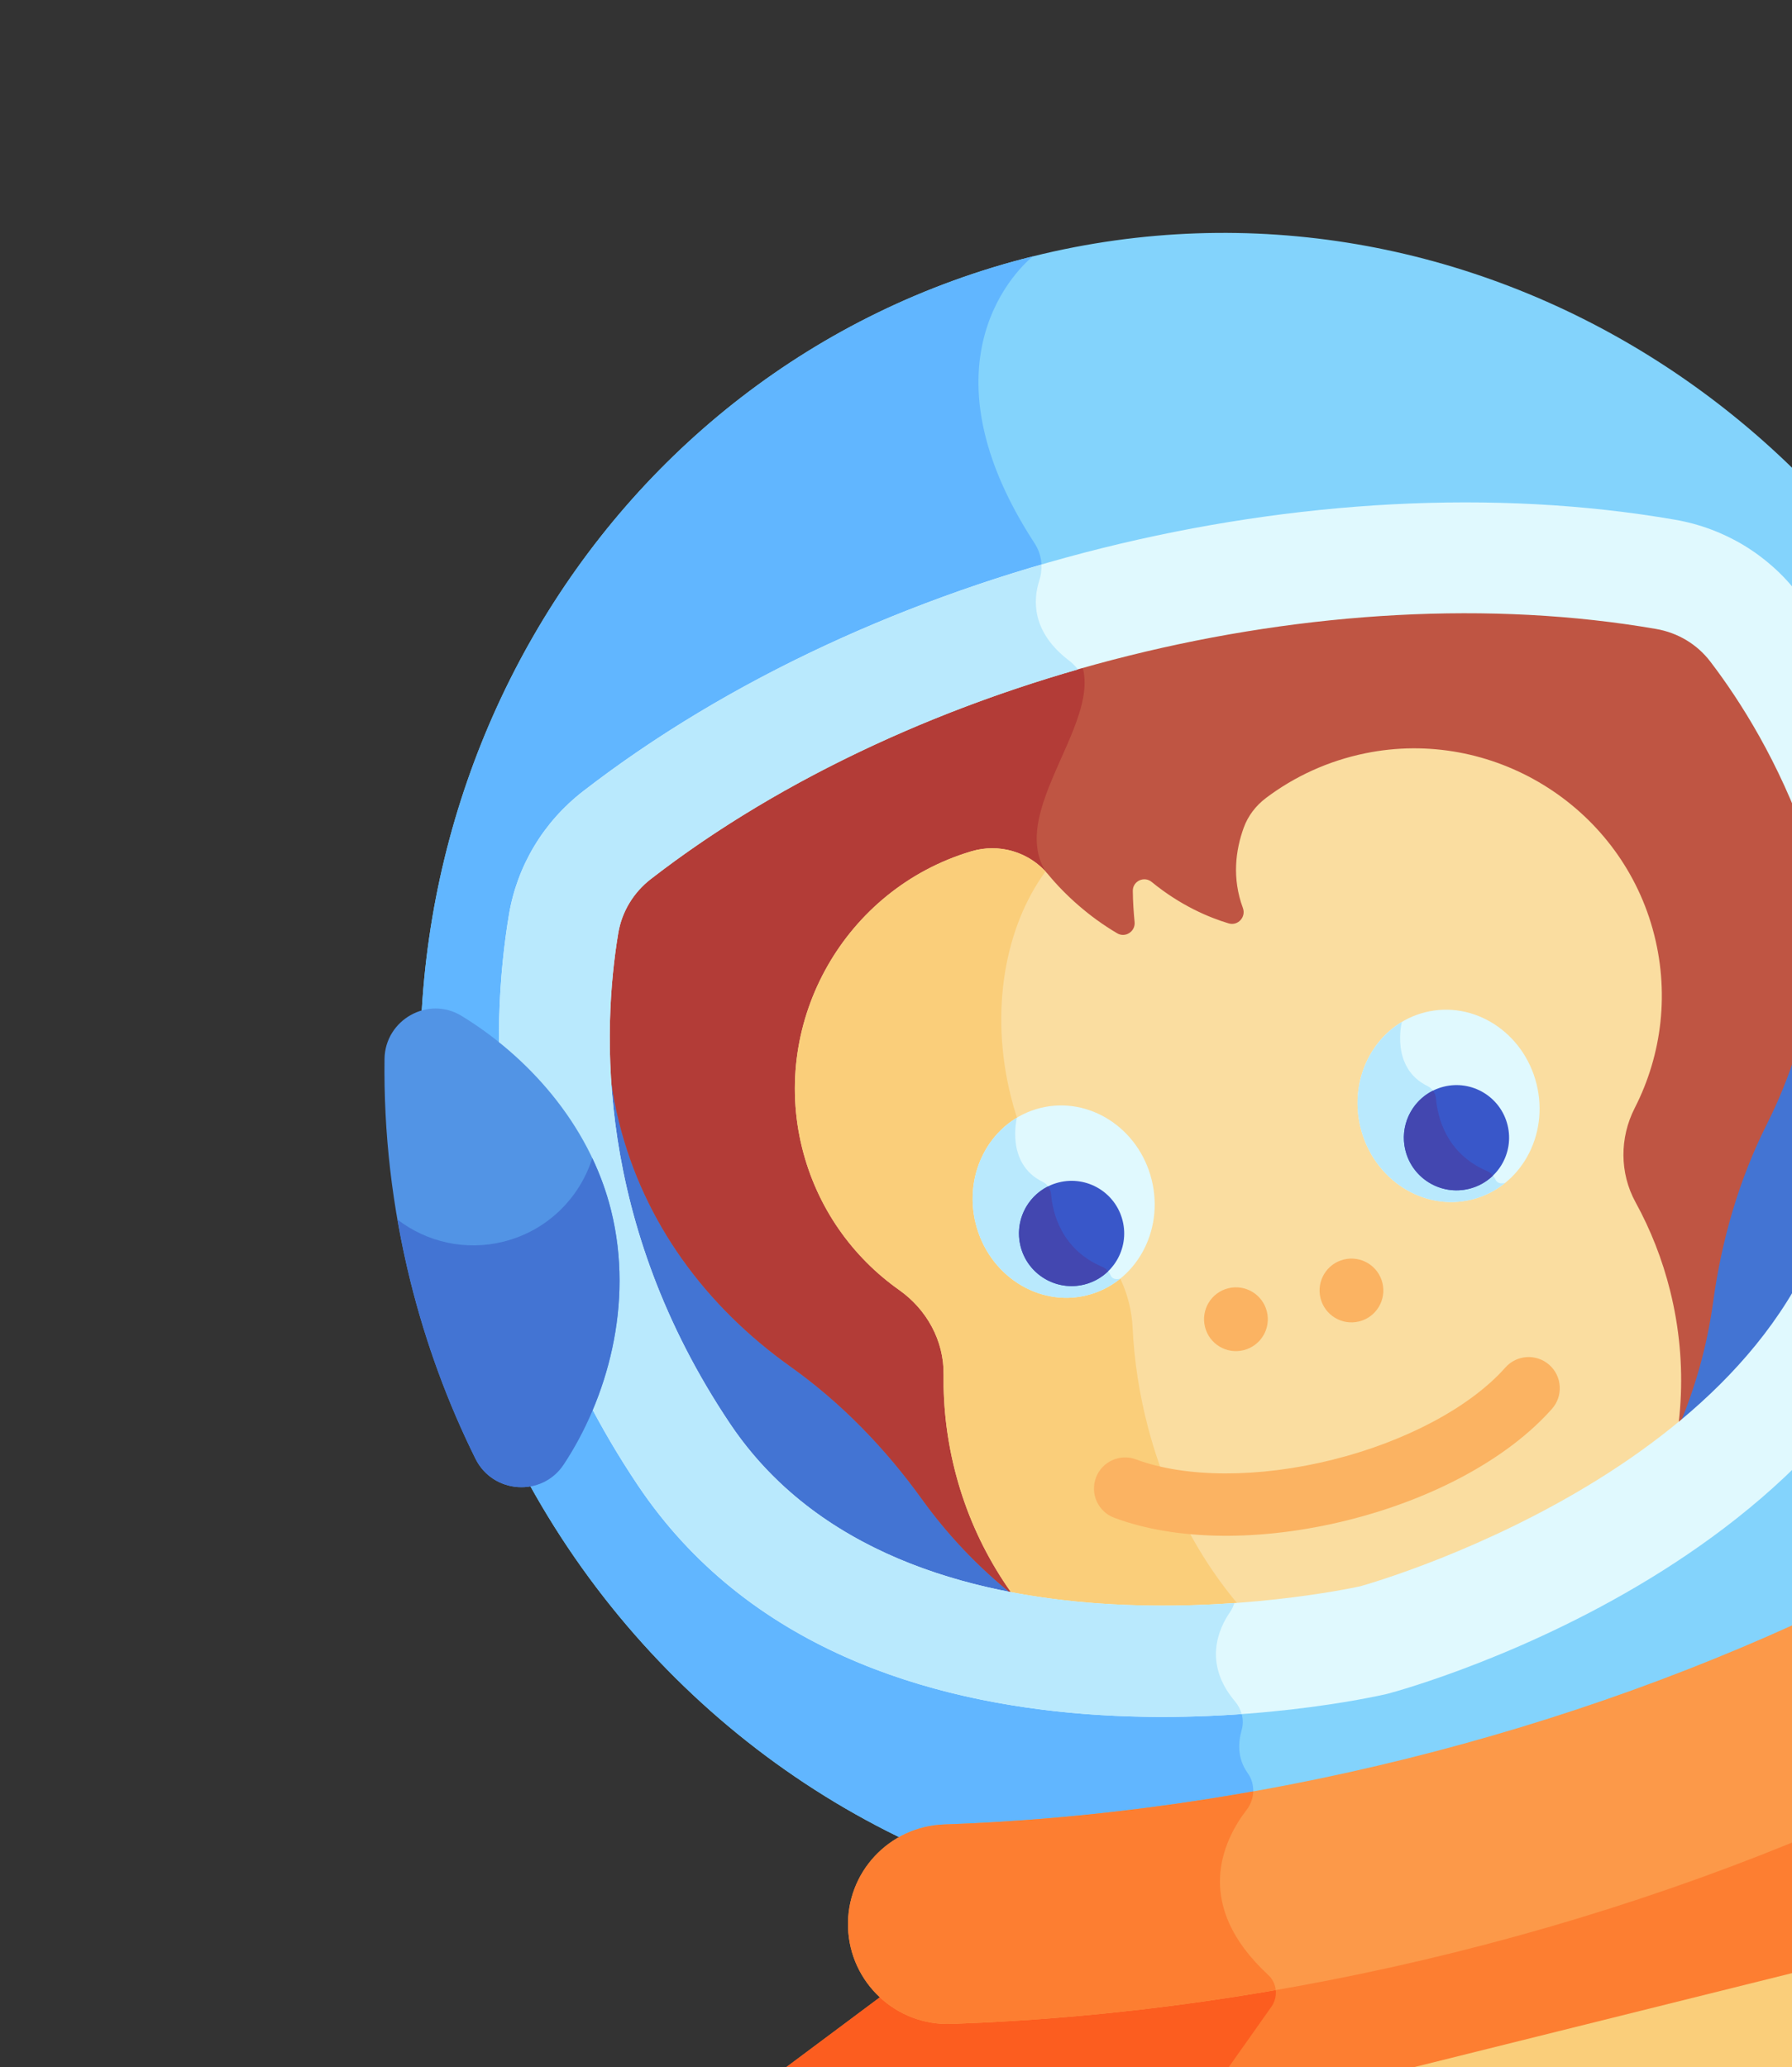 <svg width="287" height="331" viewBox="0 0 287 331" fill="none" xmlns="http://www.w3.org/2000/svg">
<rect x="0" y="0" width="287" height="331" fill="#333333" stroke="none"/>
<g clip-path="url(#clip0_242_1644)">
<path d="M165.439 41.044C235.353 23.658 306.641 68.312 324.663 140.779C335.403 183.966 324.798 227.28 299.686 258.917C277.228 269.84 252.559 278.875 226.213 285.426C199.867 291.978 173.843 295.553 148.881 296.42C111.876 280.23 82.22 246.926 71.481 203.741C53.457 131.274 95.526 58.431 165.439 41.044Z" fill="#83D3FC"/>
<path d="M165.439 41.044C95.526 58.431 53.459 131.274 71.481 203.741C82.22 246.926 111.876 280.23 148.881 296.42C165.083 295.855 181.734 294.145 198.628 291.229C198.974 290.704 199.327 290.214 199.671 289.768C200.983 288.057 201.082 285.655 199.824 283.903C198.105 281.514 198.323 278.89 198.856 277.03C199.315 275.428 198.882 273.709 197.803 272.438C192.616 266.32 195.205 260.723 196.986 258.141C197.731 257.064 198.043 255.747 197.828 254.454L173.83 109.987C173.551 108.308 172.606 106.833 171.252 105.801C165.151 101.163 165.451 96.029 166.458 92.932C167.105 90.937 166.848 88.763 165.702 87.005C145.613 56.191 165.439 41.044 165.439 41.044Z" fill="#61B6FF"/>
<path d="M316.92 275.892C315.449 279.235 312.838 282.096 309.296 283.82C285.302 295.492 259.531 304.795 232.69 311.47C205.85 318.145 178.72 321.998 152.056 322.923C148.064 323.062 144.374 321.714 141.488 319.39L141.478 319.39L109.548 343.207C147.483 371.982 197.627 383.964 247.429 371.579C297.232 359.194 335.923 325.12 355.963 281.928L316.92 275.892Z" fill="#FD7E31"/>
<path d="M141.491 319.39L141.478 319.39L109.549 343.21C133.455 361.342 162.21 372.796 192.671 375.697C192.154 373.617 191.601 371.393 191.038 369.132C189.814 364.21 190.8 360.969 192.034 358.989C193.04 357.381 192.719 355.303 191.319 354.023C183.788 347.157 190.463 339.947 190.463 339.947L203.628 321.313C204.436 320.17 204.542 318.719 204.009 317.505C186.633 320.506 169.249 322.326 152.056 322.923C148.064 323.062 144.374 321.714 141.491 319.39Z" fill="#FC5D1F"/>
<path d="M90.264 147.947C91.207 142.294 94.277 137.233 98.813 133.722C110.537 124.646 137.682 106.557 178.68 96.362C219.675 86.167 252.131 89.434 266.743 91.961C272.392 92.939 277.476 95.972 280.958 100.524C290.508 113.02 308.082 142.317 303.72 184.56C297.802 241.884 220.022 262.605 220.022 262.605C220.022 262.605 141.593 280.73 109.514 232.856C85.876 197.578 87.678 163.46 90.264 147.947Z" fill="#4374D3"/>
<path d="M232.975 312.617C259.816 305.943 285.588 296.642 309.581 284.967C317.518 281.108 320.819 271.546 316.96 263.609C313.1 255.675 303.532 252.373 295.603 256.232C273.608 266.931 249.943 275.469 225.263 281.607C200.584 287.744 175.676 291.285 151.235 292.134C142.406 292.442 135.512 299.838 135.82 308.656C136.126 317.476 143.524 324.378 152.341 324.07C179.006 323.147 206.135 319.292 232.975 312.617Z" fill="#FC9949"/>
<path d="M151.235 292.134C142.406 292.442 135.512 299.838 135.82 308.656C136.126 317.476 143.524 324.378 152.342 324.073C169.543 323.476 186.936 321.652 204.32 318.648C204.225 317.748 203.821 316.888 203.118 316.235C190.986 305.025 195.799 294.803 199.671 289.768C200.33 288.908 200.681 287.875 200.712 286.837C184.149 289.785 167.586 291.567 151.235 292.134Z" fill="#FD7E31"/>
<path d="M301.208 321.14L172.12 353.242C164.803 355.062 160.137 362.203 161.221 369.521C188.34 377.695 217.943 378.912 247.429 371.579C275.225 364.667 299.553 350.991 319.12 332.755L318.874 331.767C316.939 323.986 308.99 319.205 301.208 321.14Z" fill="#3957C9"/>
<path d="M325.865 326.095C321.462 315.959 310.238 310.161 299.164 312.915L170.075 345.017C159.846 347.561 152.92 356.617 152.603 366.668C158.445 368.79 164.422 370.581 170.503 372.027L169.715 368.86C168.903 365.595 170.9 362.276 174.165 361.464L303.254 329.362C306.519 328.55 309.837 330.547 310.649 333.812L311.955 339.062C316.859 335.001 321.498 330.667 325.865 326.095Z" fill="#FACE7A"/>
<path d="M257.357 90.629C240.375 88.7 212.426 87.969 178.68 96.361C146.007 104.486 122.141 117.621 107.858 127.216C98.27 143.428 94.705 161.798 99.158 179.705C103.152 195.766 113.024 209.137 126.608 218.816C134.781 224.637 141.794 231.894 147.655 240.037C151.847 245.859 156.759 250.991 162.19 255.333C164.822 258.986 167.851 262.294 171.196 265.224C197.229 267.869 220.019 262.606 220.019 262.606C220.019 262.606 243.509 256.347 265.655 241.193C267.12 237.19 268.162 233.017 268.733 228.733C271.477 222.369 273.397 215.557 274.369 208.472C275.72 198.586 278.484 188.935 282.966 180.019C290.474 165.078 292.952 148.604 288.949 132.507C284.559 114.852 273.072 100.453 257.357 90.629Z" fill="#BF5543"/>
<path d="M99.158 179.705C103.152 195.766 113.023 209.137 126.611 218.816C134.781 224.637 141.793 231.894 147.655 240.037C151.85 245.859 156.759 250.991 162.192 255.332C164.826 258.99 167.87 262.295 171.22 265.226C181.262 266.244 190.819 266.09 198.771 265.512L167.444 139.54C160.325 127.881 183.232 110.038 168.872 101.397C167.993 100.869 167.23 100.307 166.566 99.716C140.057 107.798 120.313 118.849 107.861 127.215C98.273 143.428 94.705 161.798 99.158 179.705Z" fill="#B33C37"/>
<path d="M218.685 120.613C212.685 121.837 207.305 124.343 202.753 127.774C201.143 128.989 199.884 130.619 199.196 132.515C197.89 136.114 197.286 140.596 199.054 145.38C199.593 146.839 198.264 148.296 196.771 147.851C193.673 146.924 189.1 145.025 184.454 141.222C183.237 140.226 181.407 141.083 181.426 142.655C181.445 144.466 181.57 146.204 181.713 147.631C181.863 149.141 180.237 150.212 178.929 149.442C174.461 146.816 170.636 143.365 167.863 140.009C164.895 136.418 160.05 134.98 155.583 136.308L155.496 136.335C135.356 142.361 123.395 163.402 128.465 183.801C130.846 193.388 136.538 201.277 144.015 206.56C148.435 209.683 151.197 214.694 151.121 220.105C151.047 225.43 151.698 230.855 153.147 236.262C156.258 247.879 162.709 257.787 171.192 265.222C197.229 267.869 220.021 262.605 220.021 262.605C220.021 262.605 243.516 256.342 265.664 241.188C269.571 230.503 270.442 218.576 267.489 206.703C266.228 201.632 264.345 196.88 261.945 192.507C259.376 187.826 259.384 182.164 261.816 177.41C266.175 168.883 267.479 158.743 264.677 148.725C259.121 128.857 238.902 116.49 218.685 120.613Z" fill="#FADDA0"/>
<path d="M183.879 228.62C182.455 223.207 181.643 217.821 181.396 212.576C181.142 207.247 178.731 202.149 175.15 198.817C169.092 193.181 164.263 185.078 161.879 175.491C158.495 161.873 160.942 148.413 167.446 139.543C164.454 136.298 159.847 135.042 155.584 136.308L155.494 136.336C135.357 142.361 123.396 163.402 128.463 183.801C130.847 193.388 136.536 201.277 144.016 206.56C148.434 209.683 151.198 214.693 151.122 220.105C151.048 225.429 151.696 230.856 153.145 236.262C156.259 247.879 162.707 257.788 171.193 265.222C184.677 266.594 197.283 265.845 206.314 264.801C196.156 256.554 187.895 243.875 183.879 228.62Z" fill="#FACE7A"/>
<path d="M222.021 271.257C218.575 272.052 137.223 290.157 102.138 237.796C77.162 200.516 78.492 164.588 81.508 146.488C82.816 138.645 87.031 131.618 93.378 126.704C139.689 90.848 210.471 73.216 268.255 83.215C276.164 84.582 283.182 88.815 288.012 95.135C299.155 109.713 317.159 140.833 312.551 185.47C306.079 248.165 225.725 270.274 222.308 271.185C222.177 271.218 222.149 271.225 222.021 271.257ZM104.245 140.743C101.445 142.909 99.59 145.989 99.019 149.408C96.436 164.913 95.322 195.725 116.887 227.914C144.611 269.287 214.159 254.802 217.872 253.992C221.415 252.995 289.789 233.068 294.894 183.647C298.87 145.108 283.451 118.405 273.906 105.917C271.799 103.161 268.718 101.311 265.23 100.709C212.397 91.567 146.676 107.895 104.245 140.743Z" fill="#E0F9FE"/>
<path d="M116.887 227.914C95.321 195.725 96.435 164.913 99.018 149.408C99.59 145.989 101.445 142.909 104.245 140.743C123.4 125.913 147.308 114.465 172.629 107.194C172.239 106.672 171.777 106.201 171.252 105.801C165.15 101.161 165.451 96.029 166.458 92.932C166.727 92.105 166.83 91.249 166.789 90.406C139.662 98.308 114.075 110.679 93.377 126.704C87.031 131.618 82.816 138.645 81.508 146.488C78.491 164.588 77.161 200.516 102.137 237.796C126 273.411 171.263 276.423 198.862 274.459C198.664 273.726 198.31 273.033 197.803 272.438C192.616 266.32 195.206 260.723 196.986 258.141C197.295 257.692 197.526 257.201 197.679 256.686C174.004 258.357 135.757 256.078 116.887 227.914Z" fill="#B9E9FD"/>
<path d="M61.584 169.563C61.433 181.274 62.767 193.228 65.737 205.17C68.232 215.202 71.752 224.694 76.145 233.566C78.936 239.199 86.8 239.741 90.268 234.501C97.155 224.103 101.608 208.852 97.864 193.796C94.359 179.702 84.13 168.888 73.915 162.66C68.565 159.394 61.663 163.295 61.584 169.563Z" fill="#5294E5"/>
<path d="M316.945 105.133C313.936 99.718 306.206 99.461 302.901 104.698C296.36 115.063 292.075 129.947 295.717 144.594C299.605 160.229 311.26 171.954 322.651 177.7C328.185 180.487 334.662 176.386 334.529 170.192C334.314 160.012 332.973 149.679 330.405 139.352C327.356 127.093 322.78 115.634 316.945 105.133Z" fill="#61B6FF"/>
<path d="M215.771 243.432C201.931 246.874 188.327 246.723 178.446 243.022C175.865 242.055 174.559 239.181 175.523 236.601C176.491 234.02 179.365 232.713 181.946 233.681C189.866 236.645 201.611 236.673 213.363 233.75C225.115 230.827 235.481 225.302 241.088 218.973C242.915 216.91 246.066 216.718 248.13 218.545C250.191 220.372 250.383 223.524 248.556 225.587C241.559 233.485 229.611 239.99 215.771 243.432Z" fill="#FBB362"/>
<path d="M202.898 210.002C203.579 212.738 201.912 215.509 199.173 216.19C196.438 216.87 193.667 215.203 192.987 212.467C192.306 209.729 193.973 206.958 196.708 206.278C199.447 205.597 202.217 207.264 202.898 210.002Z" fill="#FBB362"/>
<path d="M221.4 205.401C222.081 208.137 220.414 210.908 217.675 211.588C214.94 212.269 212.169 210.602 211.489 207.866C210.808 205.128 212.475 202.357 215.21 201.677C217.949 200.996 220.719 202.663 221.4 205.401Z" fill="#FBB362"/>
<path d="M80.629 198.816C74.494 200.342 68.318 198.849 63.661 195.282C64.235 198.577 64.918 201.874 65.738 205.17C68.232 215.2 71.752 224.694 76.146 233.566C78.936 239.199 86.801 239.741 90.271 234.501C97.155 224.103 101.608 208.849 97.865 193.796C97.135 190.864 96.112 188.074 94.86 185.438C92.836 191.845 87.625 197.076 80.629 198.816Z" fill="#4374D3"/>
<path d="M184.444 188.899C182.385 180.617 174.407 175.473 166.623 177.409C158.84 179.345 154.2 187.626 156.26 195.908C158.319 204.189 166.298 209.334 174.081 207.399C181.865 205.463 186.504 197.18 184.444 188.899Z" fill="#E0F9FE"/>
<path d="M179.417 204.736C178.474 204.971 178.05 204.613 177.863 204.194C177.599 203.606 177.163 203.112 176.568 202.861C169.878 200.032 168.576 194.043 168.341 191.25C168.27 190.381 167.757 189.609 166.973 189.226C160.995 186.308 162.869 178.967 162.869 178.967C157.432 182.231 154.559 189.068 156.261 195.909C158.32 204.189 166.298 209.335 174.082 207.399C176.091 206.899 177.888 205.973 179.417 204.736Z" fill="#B9E9FD"/>
<path d="M179.797 195.466C180.92 199.982 178.169 204.554 173.653 205.677C169.138 206.8 164.566 204.049 163.443 199.533C162.32 195.017 165.071 190.448 169.587 189.325C174.103 188.202 178.674 190.951 179.797 195.466Z" fill="#3957C9"/>
<path d="M177.464 203.559C177.224 203.263 176.929 203.015 176.567 202.861C169.877 200.032 168.575 194.043 168.341 191.25C168.301 190.778 168.13 190.336 167.856 189.967C164.4 191.691 162.475 195.629 163.445 199.533C164.568 204.048 169.137 206.8 173.653 205.677C175.143 205.306 176.435 204.557 177.464 203.559Z" fill="#4347B0"/>
<path d="M246.088 173.57C244.028 165.287 236.051 160.144 228.267 162.08C220.483 164.015 215.844 172.296 217.904 180.579C219.963 188.859 227.941 194.005 235.725 192.069C243.508 190.133 248.147 181.85 246.088 173.57Z" fill="#E0F9FE"/>
<path d="M241.06 189.407C240.117 189.641 239.694 189.283 239.506 188.864C239.242 188.276 238.806 187.782 238.211 187.531C231.519 184.703 230.219 178.713 229.985 175.92C229.914 175.052 229.398 174.28 228.617 173.896C222.638 170.979 224.513 163.637 224.513 163.637C219.076 166.901 216.203 173.738 217.904 180.579C219.963 188.859 227.942 194.005 235.725 192.069C237.735 191.57 239.531 190.644 241.06 189.407Z" fill="#B9E9FD"/>
<path d="M241.44 180.137C242.563 184.653 239.813 189.224 235.297 190.347C230.781 191.47 226.21 188.72 225.087 184.204C223.964 179.688 226.715 175.119 231.231 173.996C235.746 172.873 240.317 175.621 241.44 180.137Z" fill="#3957C9"/>
<path d="M239.107 188.229C238.868 187.933 238.573 187.685 238.211 187.531C231.521 184.702 230.219 178.713 229.985 175.92C229.947 175.447 229.773 175.006 229.5 174.638C226.044 176.362 224.118 180.3 225.089 184.203C226.212 188.719 230.781 191.47 235.297 190.347C236.787 189.977 238.078 189.227 239.107 188.229Z" fill="#4347B0"/>
</g>
<defs>
<clipPath id="clip0_242_1644">
<rect width="340.552" height="340.552" fill="white" transform="translate(0 82.186) rotate(-13.965)"/>
</clipPath>
</defs>
</svg>
